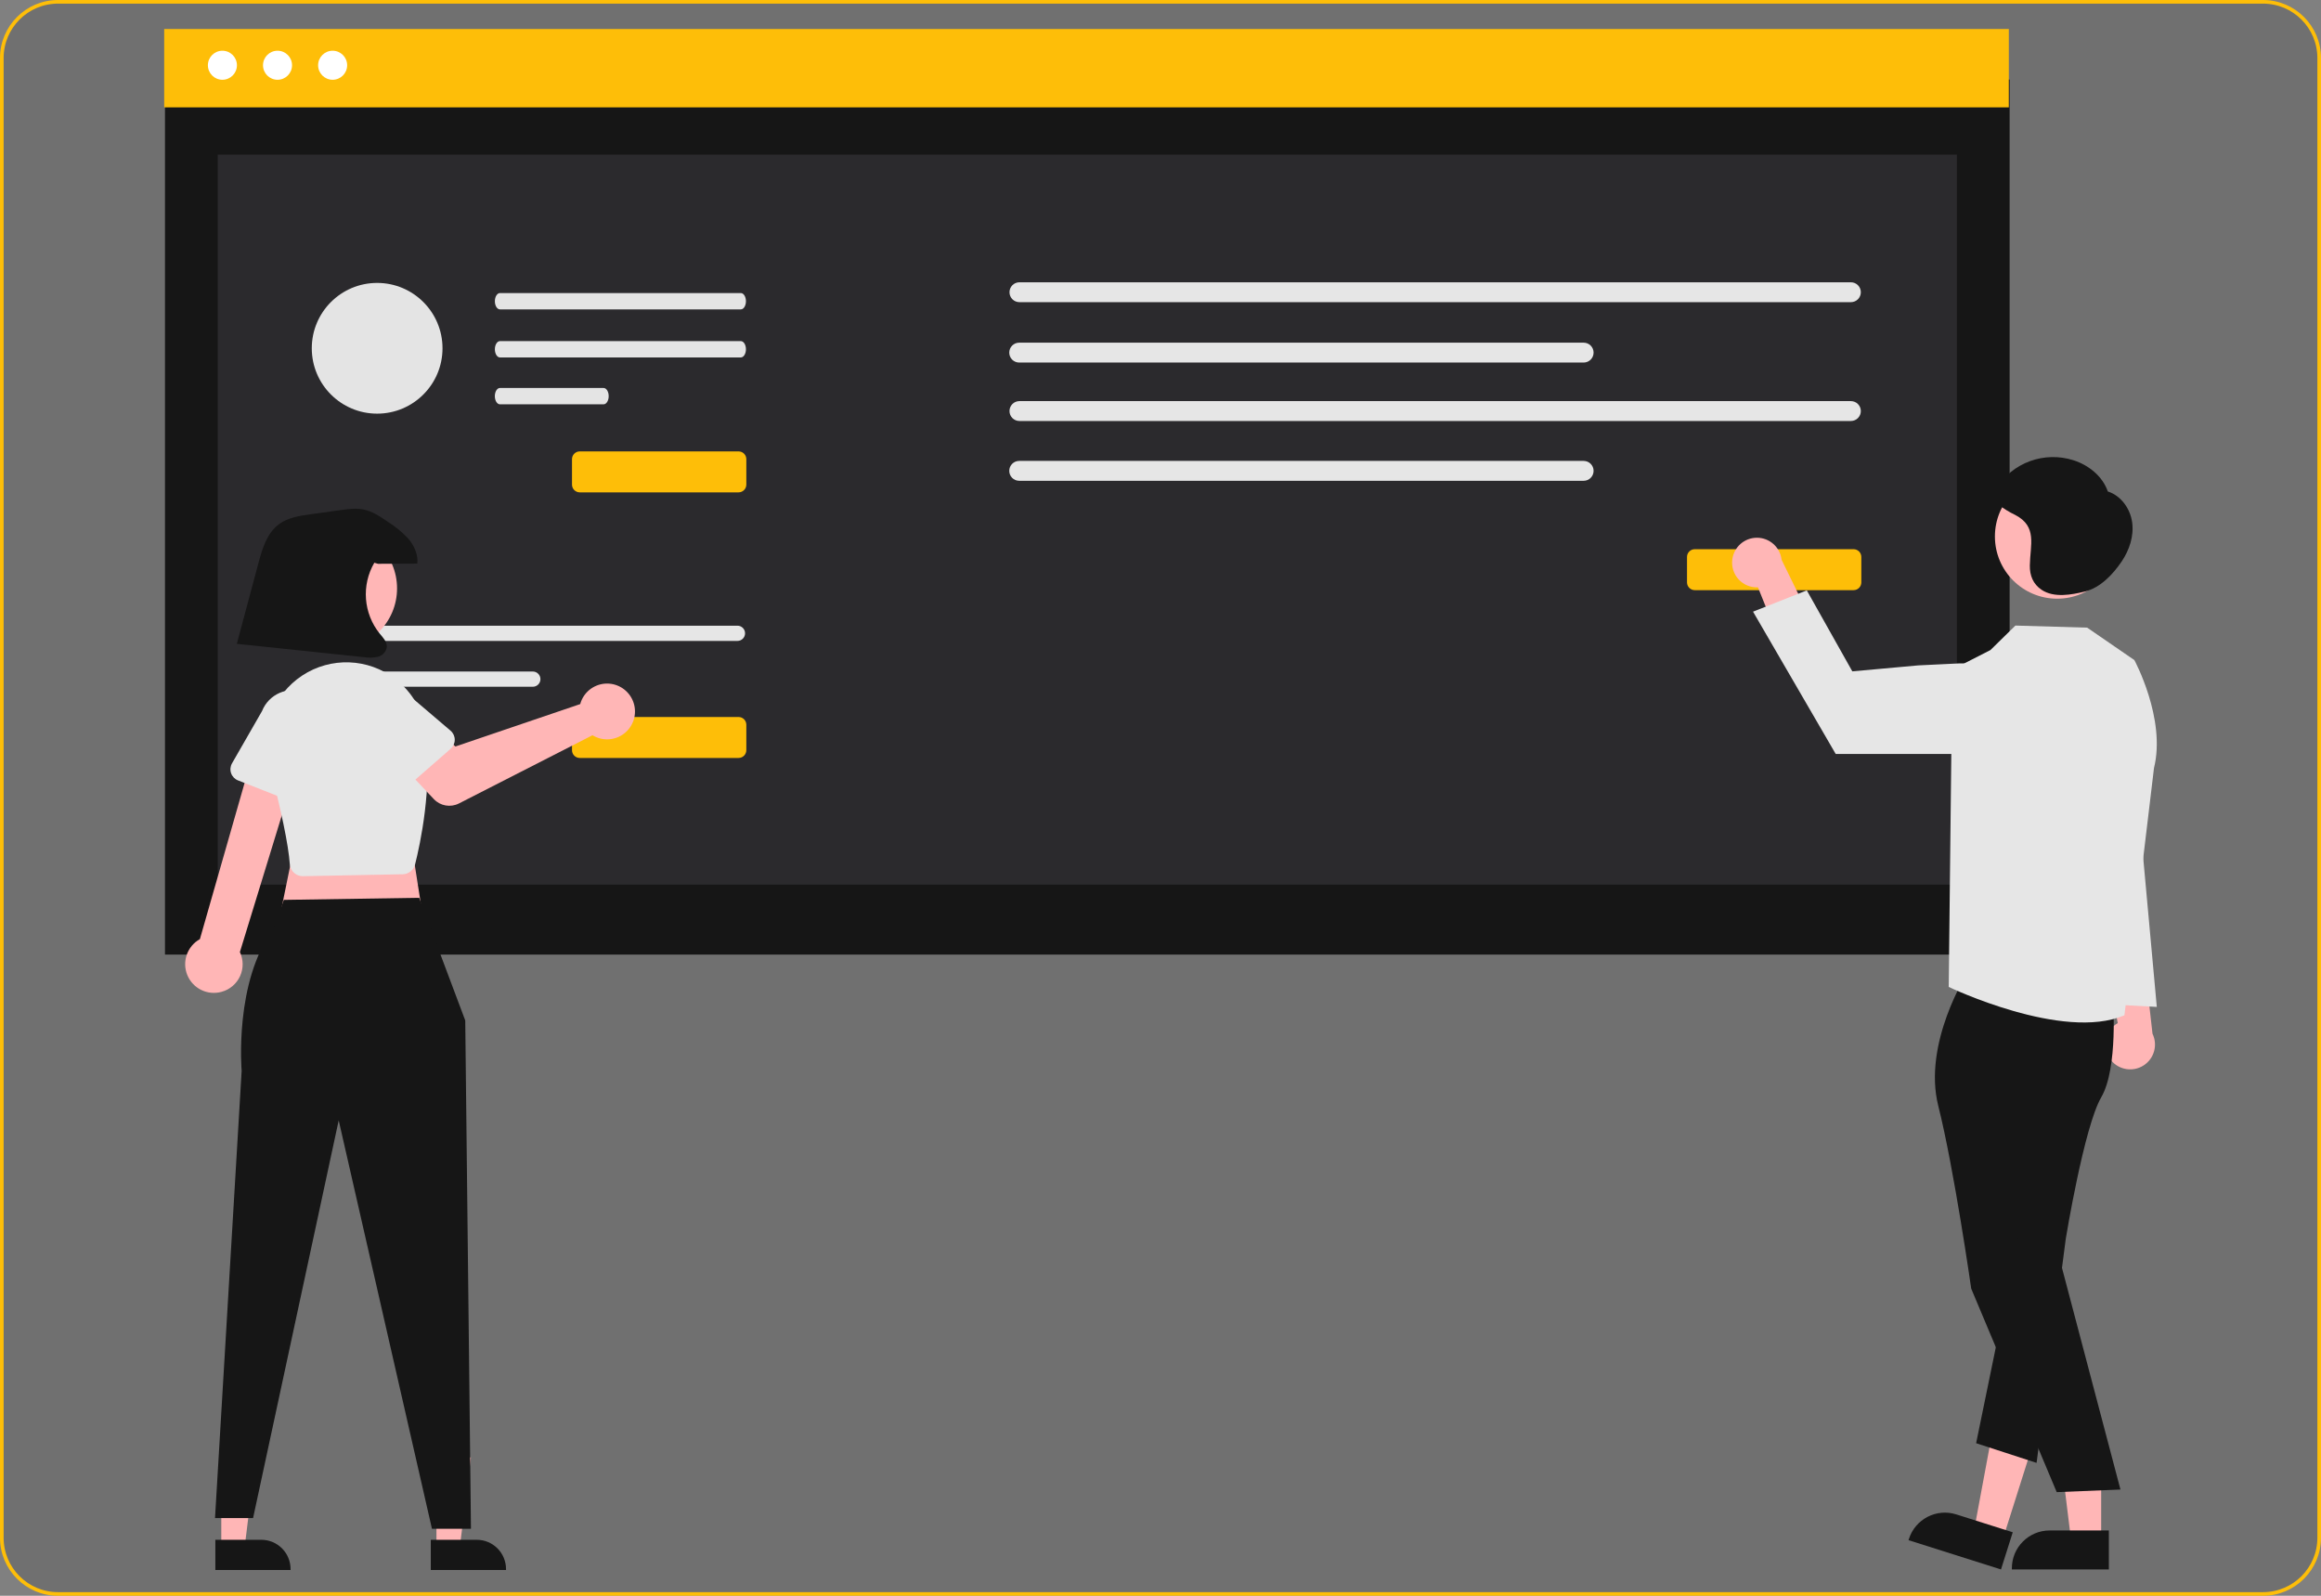<svg width="640" height="440" viewBox="0 0 640 440" fill="none" xmlns="http://www.w3.org/2000/svg">
<rect x="0" y="0" width="640" height="440" fill="#808080" stroke="none"/>
<path d="M16 0.5H624C632.56 0.5 639.5 7.44 639.5 16V424C639.5 432.56 632.56 439.5 624 439.5H16C7.44 439.5 0.5 432.56 0.5 424V16C0.5 7.44 7.44 0.5 16 0.5Z" fill="#707070" stroke="#FEBE08"/>
<path d="M582.108 292.367C580.818 290.821 580.278 288.784 580.634 286.803C580.99 284.821 582.206 283.099 583.954 282.1L579.501 258.34L591.083 263.205L593.536 285.023C595.052 288.139 593.999 291.897 591.084 293.77C588.168 295.644 584.312 295.041 582.108 292.367Z" fill="#FFB6B6"/>
<rect x="45.494" y="21.94" width="508.643" height="241.27" fill="#161616"/>
<rect x="60.033" y="42.629" width="479.565" height="201.299" fill="#2B2A2D"/>
<rect x="45.277" y="8" width="508.643" height="21.601" fill="#FEBE08"/>
<circle cx="61.329" cy="17.991" r="4.004" fill="white"/>
<circle cx="76.526" cy="17.991" r="4.004" fill="white"/>
<circle cx="91.722" cy="17.991" r="4.004" fill="white"/>
<path d="M88.068 172.52C86.908 172.52 85.967 173.46 85.967 174.621C85.967 175.781 86.908 176.722 88.068 176.722H203.346C204.506 176.722 205.447 175.781 205.447 174.621C205.447 173.46 204.506 172.52 203.346 172.52L88.068 172.52Z" fill="#E6E6E6"/>
<path d="M88.068 185.156C86.908 185.156 85.967 186.096 85.967 187.256C85.967 188.417 86.908 189.357 88.068 189.357L146.92 189.357C148.08 189.357 149.021 188.417 149.021 187.256C149.021 186.096 148.08 185.156 146.92 185.156L88.068 185.156Z" fill="#E6E6E6"/>
<path d="M203.656 208.991H159.865C158.684 208.99 157.727 208.033 157.726 206.852V199.837C157.727 198.656 158.684 197.699 159.865 197.697H203.655C204.836 197.699 205.793 198.656 205.794 199.837L205.794 206.852C205.793 208.033 204.836 208.99 203.656 208.991Z" fill="#FEBE08"/>
<path d="M203.656 135.758H159.865C158.684 135.757 157.727 134.8 157.726 133.619V126.603C157.727 125.422 158.684 124.465 159.865 124.464H203.655C204.836 124.465 205.793 125.422 205.794 126.603L205.794 133.619C205.793 134.8 204.836 135.757 203.656 135.758Z" fill="#FEBE08"/>
<path d="M281.101 77.835C279.587 77.835 278.359 79.062 278.359 80.576C278.359 82.09 279.587 83.317 281.101 83.317H510.371C511.885 83.317 513.112 82.09 513.112 80.576C513.112 79.062 511.885 77.835 510.371 77.835H281.101Z" fill="#E6E6E6"/>
<path d="M281.036 94.484C279.523 94.484 278.295 95.711 278.295 97.225C278.295 98.739 279.523 99.966 281.036 99.966H436.679C438.193 99.966 439.42 98.739 439.42 97.225C439.42 95.711 438.193 94.484 436.679 94.484L281.036 94.484Z" fill="#E6E6E6"/>
<path d="M281.101 110.598C279.587 110.598 278.359 111.825 278.359 113.339C278.359 114.853 279.587 116.081 281.101 116.081L510.371 116.081C511.884 116.081 513.112 114.853 513.112 113.339C513.112 111.825 511.884 110.598 510.37 110.598H281.101Z" fill="#E6E6E6"/>
<path d="M281.036 127.086C279.523 127.086 278.295 128.313 278.295 129.827C278.295 131.341 279.523 132.569 281.036 132.569H436.679C438.193 132.569 439.42 131.341 439.42 129.827C439.42 128.313 438.193 127.086 436.679 127.086H281.036Z" fill="#E6E6E6"/>
<path d="M511.11 162.724H467.32C466.139 162.722 465.182 161.765 465.18 160.584V153.568C465.182 152.387 466.139 151.43 467.32 151.429H511.11C512.291 151.43 513.248 152.387 513.249 153.568L513.249 160.584C513.248 161.765 512.291 162.722 511.11 162.724Z" fill="#FEBE08"/>
<path d="M137.864 80.804C137.086 80.806 136.457 81.817 136.458 83.06C136.46 84.301 137.088 85.306 137.864 85.308H204.282C205.06 85.306 205.689 84.295 205.688 83.052C205.686 81.811 205.057 80.806 204.282 80.804H137.864Z" fill="#E4E4E4"/>
<path d="M137.864 94.054C137.086 94.056 136.457 95.067 136.458 96.31C136.46 97.551 137.088 98.556 137.864 98.558H204.282C205.06 98.556 205.689 97.545 205.688 96.302C205.686 95.061 205.057 94.056 204.282 94.054H137.864Z" fill="#E4E4E4"/>
<path d="M137.855 106.977C137.077 106.979 136.448 107.99 136.449 109.234C136.451 110.474 137.08 111.479 137.855 111.481H166.435C167.213 111.479 167.843 110.468 167.841 109.225C167.839 107.984 167.211 106.979 166.435 106.977H137.855Z" fill="#E4E4E4"/>
<circle cx="103.995" cy="96.032" r="18.023" fill="#E4E4E4"/>
<path d="M477.671 154.275C477.413 156.271 478.052 158.28 479.417 159.76C480.782 161.24 482.732 162.039 484.743 161.943L493.751 184.376L500.906 174.051L491.255 154.331C490.861 150.887 487.953 148.283 484.488 148.269C481.022 148.255 478.094 150.835 477.671 154.275Z" fill="#FFB6B6"/>
<path d="M579.385 424.702H571.092L567.146 392.712L579.387 392.713L579.385 424.702Z" fill="#FFB6B6"/>
<path d="M581.501 432.742L554.758 432.741V432.402C554.758 426.654 559.418 421.994 565.167 421.994H565.168L581.501 421.994L581.501 432.742Z" fill="#161616"/>
<path d="M552.246 424.439L544.339 421.935L550.232 390.246L561.901 393.941L552.246 424.439Z" fill="#FFB6B6"/>
<path d="M551.759 432.742L526.264 424.67L526.366 424.348C528.101 418.867 533.95 415.831 539.431 417.565L555.003 422.496L551.759 432.742Z" fill="#161616"/>
<path d="M542.423 268.355C542.423 268.355 530.118 287.677 534.466 304.922C538.814 322.167 543.55 355.315 543.55 355.315L567.127 411.426L584.702 410.709L567.249 344.553L567.939 300.32C567.939 300.32 580.07 279.18 577.707 272.599C575.345 266.019 542.423 268.355 542.423 268.355Z" fill="#161616"/>
<path d="M582.626 275.263C582.626 275.263 584.14 294.431 579.404 302.549C574.669 310.667 569.624 341.564 569.624 341.564L561.575 403.359L544.903 397.934L559.119 328.7L570.293 274.24L582.626 275.263Z" fill="#161616"/>
<path d="M588.536 182.003L575.529 173.062L555.734 172.487L548.841 179.245L538.322 184.617L537.347 272.13C537.347 272.13 568.848 287.229 585.795 279.941L593.948 211.768C597.33 198.239 588.536 182.003 588.536 182.003Z" fill="#E6E6E6"/>
<path d="M540.88 207.892H506.184L483.389 168.654L498.211 162.783L510.764 185.112L528.932 183.468L540.276 182.919C543.956 182.741 547.527 184.197 550.034 186.896C552.541 189.596 553.729 193.264 553.28 196.921C552.505 203.182 547.188 207.885 540.88 207.892Z" fill="#E6E6E6"/>
<circle cx="567.246" cy="147.915" r="17.163" fill="#FFB6B6"/>
<path d="M587.925 144.002C587.398 140.234 584.846 136.657 581.217 135.515C579.775 131.329 575.957 128.247 571.738 126.903C563.702 124.341 554.95 127.533 550.451 134.667C550.128 135.175 549.135 136.422 549.163 137.028C549.198 137.797 550.375 138.591 550.966 139.076C552.432 140.209 554.012 141.185 555.682 141.987C561.853 145.186 559.799 150.215 559.715 155.913C559.674 158.682 560.599 161.046 562.96 162.627C566.367 164.91 571.244 164.002 574.952 163.086C579.159 162.046 582.657 158.35 585.056 154.787C587.181 151.63 588.452 147.77 587.925 144.002Z" fill="#161616"/>
<path d="M588.045 204.382L594.723 277.635L573.267 276.484L588.045 204.382Z" fill="#E6E6E6"/>
<path d="M61.02 426.665H67.453L70.514 401.852H61.019L61.02 426.665Z" fill="#FFB6B6"/>
<path d="M59.38 424.565L72.048 424.564C76.507 424.564 80.122 428.178 80.122 432.637L80.122 432.9L59.38 432.9L59.38 424.565Z" fill="#161616"/>
<path d="M120.35 426.665H126.782L129.843 401.852H120.348L120.35 426.665Z" fill="#FFB6B6"/>
<path d="M118.79 424.564L131.459 424.564C135.917 424.564 139.532 428.178 139.533 432.637V432.9L118.79 432.901L118.79 424.564Z" fill="#161616"/>
<path d="M112.547 226.882L116.744 253.642L76.866 254.167L82.113 228.456L112.547 226.882Z" fill="#FFB6B6"/>
<path d="M115.587 247.55L128.288 281.37L129.863 421.524H119.106L93.394 308.918L69.782 418.585H59.288L66.634 295.275C66.634 295.275 64.467 270.525 75.554 255.921L78.252 248.124L115.587 247.55Z" fill="#161616"/>
<path d="M61.106 273.475C63.354 272.863 65.215 271.286 66.188 269.17C67.162 267.053 67.148 264.614 66.15 262.509L83.115 207.198L70.636 204.725L55.12 258.94C51.618 260.894 50.13 265.158 51.657 268.867C53.184 272.575 57.244 274.555 61.106 273.475Z" fill="#FFB6B6"/>
<path d="M83.481 241.59C83.248 241.59 83.016 241.567 82.787 241.522C81.21 241.206 80.035 239.878 79.915 238.273C79.52 232.872 77.566 223.471 74.106 210.331C71.711 201.174 75.408 191.508 83.303 186.288C91.197 181.067 101.539 181.449 109.027 187.237C113.752 190.857 116.795 196.25 117.449 202.166C119.169 217.311 115.927 232.517 114.453 238.352C114.055 239.917 112.662 241.025 111.047 241.059L83.557 241.59C83.532 241.59 83.507 241.59 83.481 241.59Z" fill="#E6E6E6"/>
<path d="M160.397 192.991C160.232 193.361 160.096 193.744 159.991 194.135L125.582 205.828L118.933 200.02L108.856 208.908L119.627 220.335C121.414 222.231 124.239 222.719 126.559 221.534L163.379 202.727C166.105 204.399 169.582 204.21 172.111 202.252C174.64 200.293 175.693 196.975 174.756 193.917C173.819 190.859 171.088 188.699 167.896 188.494C164.705 188.288 161.719 190.078 160.397 192.991Z" fill="#FFB6B6"/>
<path d="M124.267 206.461L111.724 217.417C111.001 218.048 110.04 218.333 109.091 218.198C108.142 218.064 107.298 217.522 106.78 216.716L97.808 202.744C94.492 198.925 94.9 193.141 98.719 189.825C102.538 186.509 108.322 186.917 111.638 190.736L124.237 201.468C124.967 202.09 125.39 202.999 125.396 203.958C125.401 204.917 124.989 205.831 124.267 206.461Z" fill="#E6E6E6"/>
<path d="M81.133 221.272L65.632 215.182C64.739 214.832 64.044 214.11 63.726 213.205C63.408 212.301 63.501 211.302 63.978 210.471L72.249 196.073C74.112 191.371 79.434 189.07 84.136 190.933C88.838 192.796 91.14 198.118 89.276 202.82L85.551 218.946C85.335 219.88 84.723 220.674 83.875 221.121C83.026 221.568 82.025 221.623 81.133 221.272Z" fill="#E6E6E6"/>
<circle cx="92.624" cy="162.241" r="16.861" fill="#FFB6B6"/>
<path d="M104.223 155.457C107.84 155.436 111.458 155.416 115.076 155.396C115.333 152.93 114.236 150.477 112.637 148.583C110.952 146.76 109.03 145.171 106.923 143.859C104.848 142.435 102.699 140.979 100.232 140.481C98.164 140.064 96.027 140.353 93.938 140.644C91.168 141.029 88.397 141.414 85.627 141.8C82.586 142.222 79.405 142.701 76.935 144.524C73.595 146.991 72.317 151.312 71.244 155.323L65.303 177.522L100.393 181.203C101.663 181.422 102.963 181.384 104.217 181.092C105.494 180.771 106.457 179.719 106.663 178.418C106.764 176.987 105.628 175.816 104.706 174.717C100.204 169.138 99.611 161.359 103.215 155.162L104.223 155.457Z" fill="#161616"/>
</svg>
